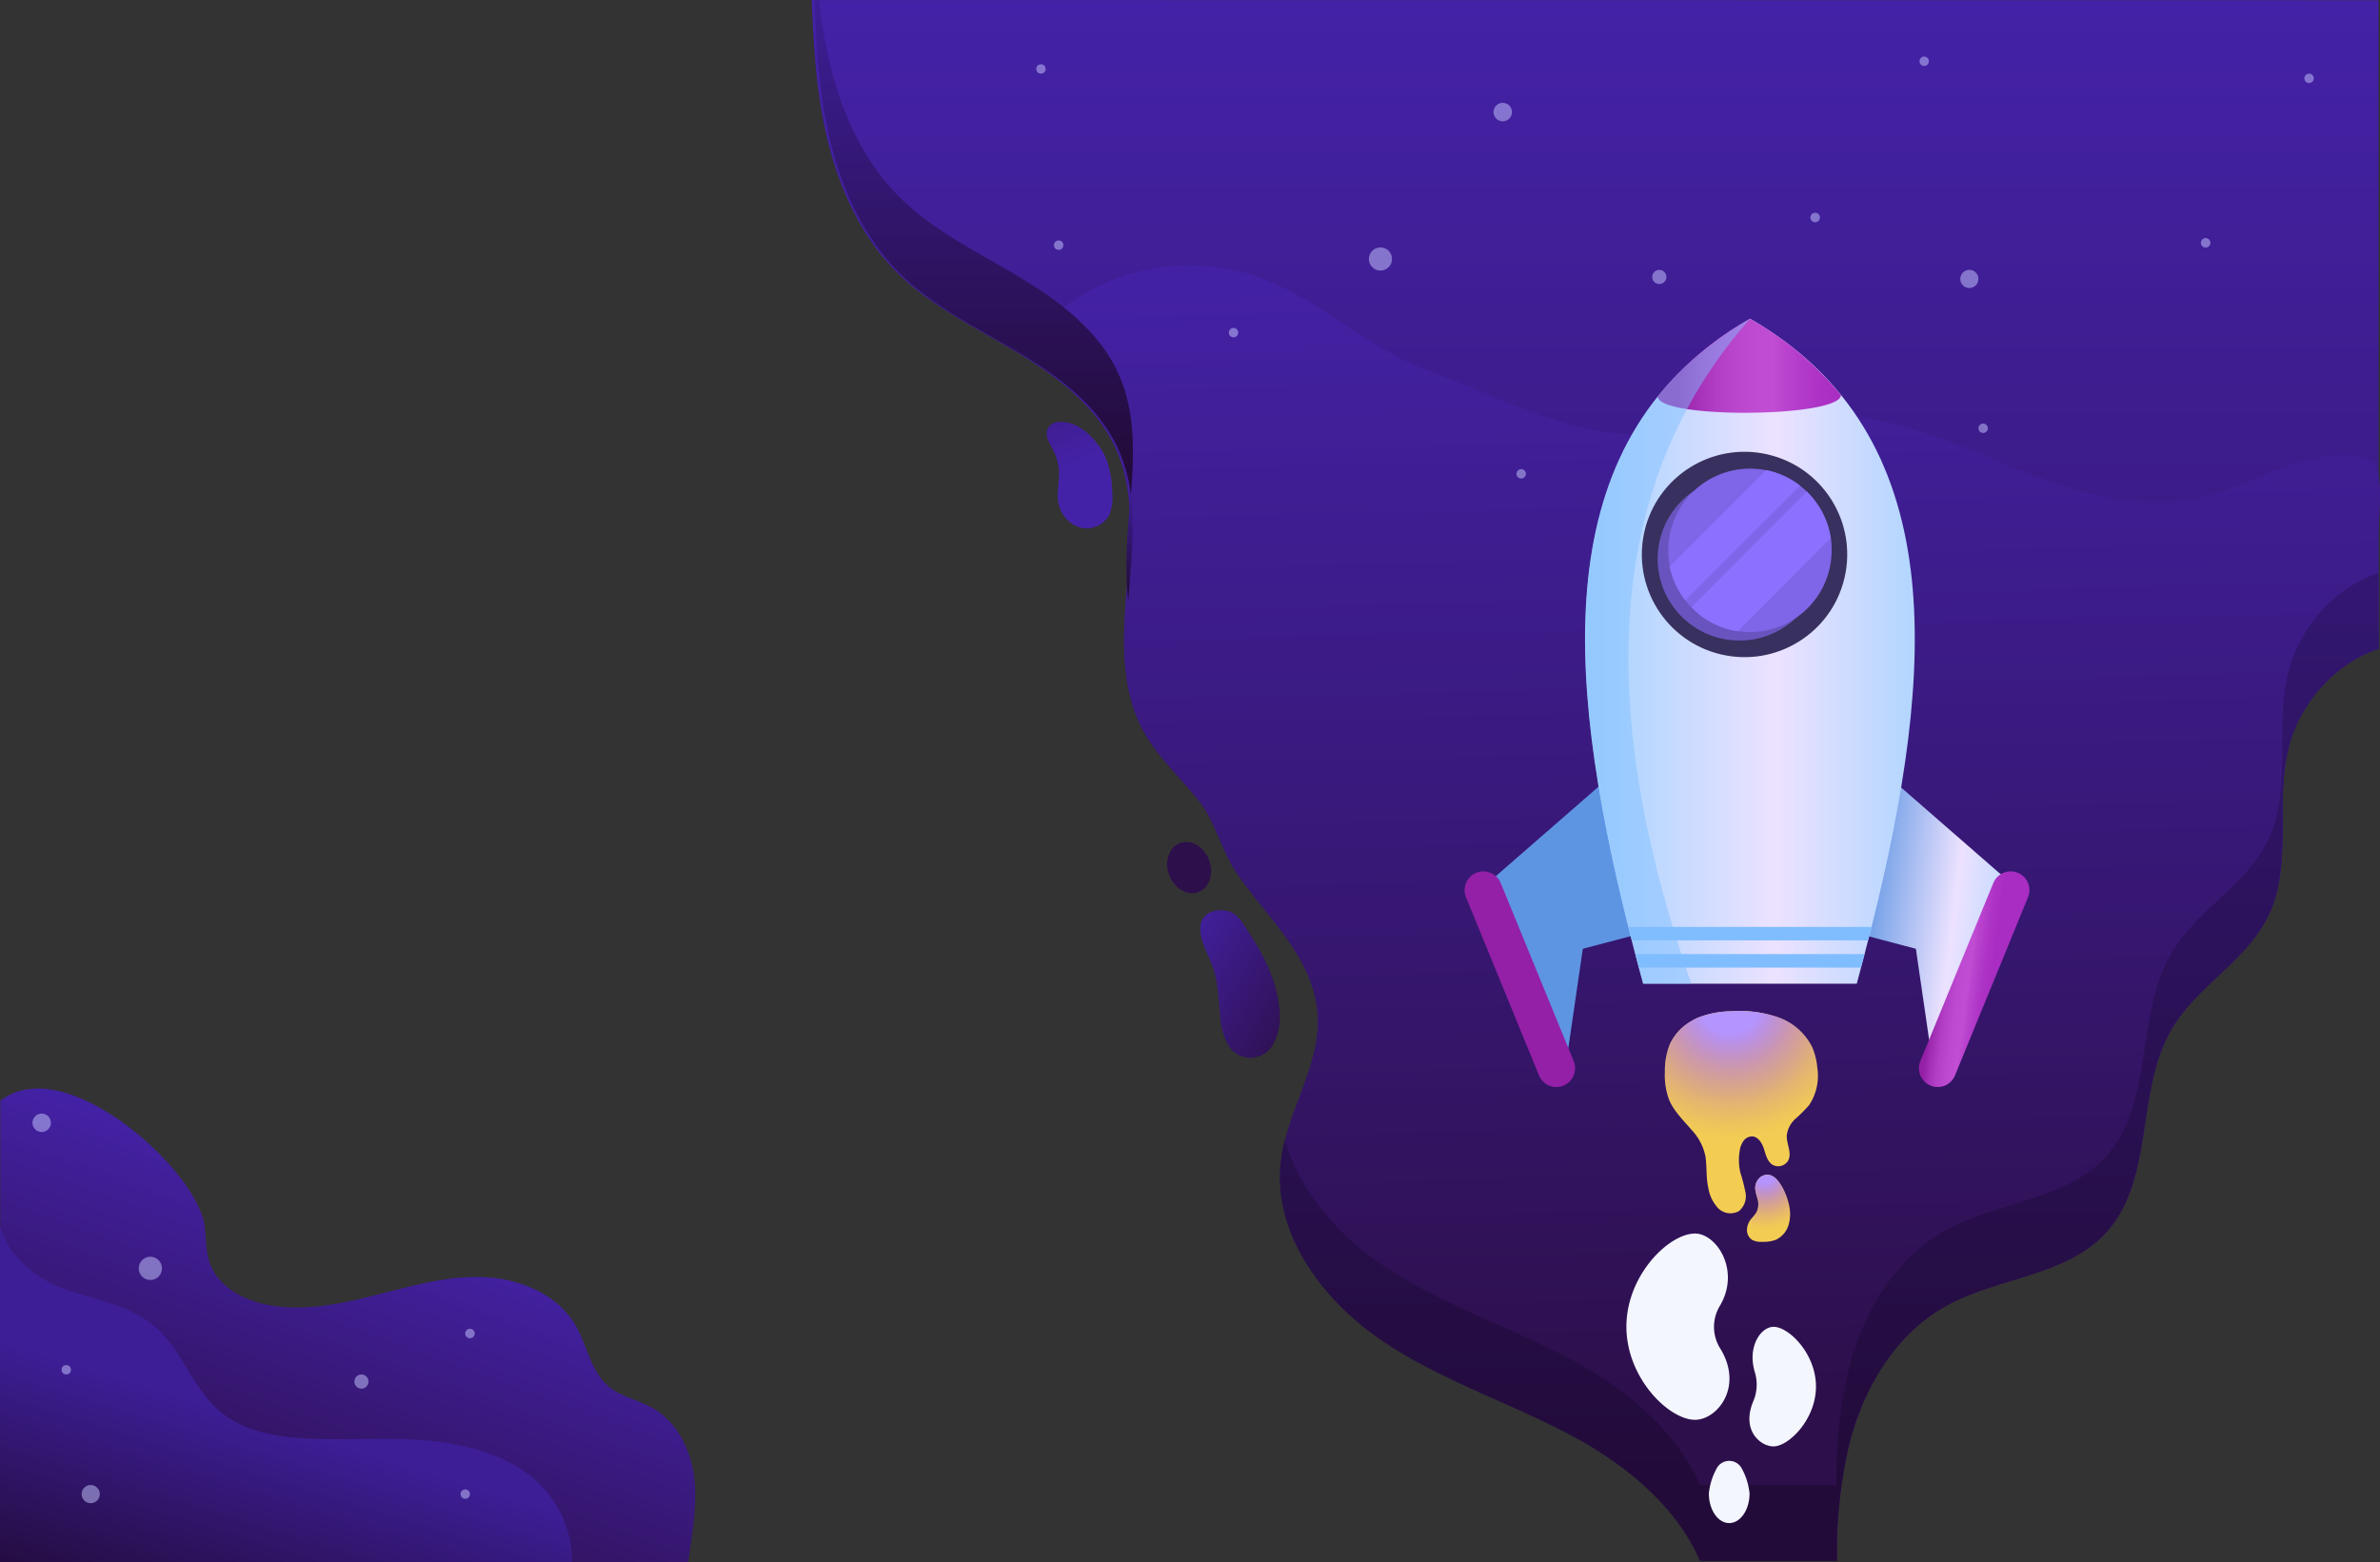 <svg xmlns="http://www.w3.org/2000/svg" xmlns:xlink="http://www.w3.org/1999/xlink" width="1523.049" height="1000" viewBox="0 0 1523.049 1000"><rect x="0" y="0" width="1523.049" height="1000" fill="#333333" stroke="none"/><defs><style>.a{fill:url(#a);}.b{fill:url(#b);}.c{fill:url(#c);}.d{fill:url(#d);}.e{fill:url(#e);}.f{fill:url(#f);}.g{fill:url(#g);}.h{fill:url(#h);}.i{fill:#38305e;}.j{fill:#6954bf;}.k{fill:#7f65e7;}.l{fill:#8c70ff;}.m{fill:url(#i);}.n,.o{fill:#80bdff;}.n{opacity:0.48;}.p{fill:url(#j);}.q{fill:url(#k);}.r{fill:#f3cd52;}.s{fill:url(#l);}.t{fill:url(#m);}.u{fill:url(#n);}.v{fill:url(#o);}.w{fill:#f3f6fd;}.x{opacity:0.5;}.y{fill:#c8c9ff;}.z{fill:url(#p);}.aa{fill:url(#q);}.ab{fill:url(#r);}.ac{fill:url(#s);}.ad{fill:url(#t);}</style><linearGradient id="a" x1="0.5" y1="0.954" x2="0.5" y2="-0.007" gradientUnits="objectBoundingBox"><stop offset="0" stop-color="#2d0f4b"/><stop offset="1" stop-color="#4422a8"/></linearGradient><linearGradient id="b" x1="0.518" y1="0.879" x2="0.496" y2="-0.032" xlink:href="#a"/><linearGradient id="c" x1="0.5" y1="0.954" x2="0.5" y2="-0.008" gradientUnits="objectBoundingBox"><stop offset="0" stop-color="#220b39"/><stop offset="1" stop-color="#3d1e96"/></linearGradient><linearGradient id="d" x1="0.5" y1="0.954" x2="0.5" y2="-0.007" xlink:href="#c"/><linearGradient id="e" x1="0.509" y1="0.954" x2="0.509" y2="-0.007" xlink:href="#c"/><linearGradient id="f" x1="-0.315" y1="0.332" x2="1.259" y2="0.725" gradientUnits="objectBoundingBox"><stop offset="0.17" stop-color="#5e95e3"/><stop offset="0.57" stop-color="#ece2ff"/><stop offset="0.93" stop-color="#a5d3ff"/></linearGradient><linearGradient id="g" x1="17.562" y1="0.332" x2="19.136" y2="0.725" xlink:href="#f"/><linearGradient id="h" x1="-0.101" y1="0.5" x2="1.065" y2="0.5" gradientUnits="objectBoundingBox"><stop offset="0" stop-color="#c9b3ff"/><stop offset="0.17" stop-color="#a5d3ff"/><stop offset="0.57" stop-color="#ece2ff"/><stop offset="0.93" stop-color="#a5d3ff"/></linearGradient><linearGradient id="i" y1="0.5" x2="1" y2="0.5" gradientUnits="objectBoundingBox"><stop offset="0.11" stop-color="#9320a6"/><stop offset="0.18" stop-color="#9f2cb2"/><stop offset="0.32" stop-color="#b23ec5"/><stop offset="0.47" stop-color="#bd49d0"/><stop offset="0.63" stop-color="#c14dd4"/><stop offset="0.7" stop-color="#ba43ce"/><stop offset="0.87" stop-color="#ad33c5"/><stop offset="1" stop-color="#a92dc2"/></linearGradient><linearGradient id="j" x1="-6.196" y1="-2.77" x2="-6.138" y2="-1.712" gradientUnits="objectBoundingBox"><stop offset="0.14" stop-color="#fff"/><stop offset="0.25" stop-color="#fff" stop-opacity="0.812"/><stop offset="0.4" stop-color="#fff" stop-opacity="0.569"/><stop offset="0.55" stop-color="#fff" stop-opacity="0.361"/><stop offset="0.69" stop-color="#fff" stop-opacity="0.212"/><stop offset="0.81" stop-color="#fff" stop-opacity="0.09"/><stop offset="0.92" stop-color="#fff" stop-opacity="0.02"/><stop offset="1" stop-color="#fff" stop-opacity="0"/></linearGradient><linearGradient id="k" x1="-18.439" y1="-18.352" x2="-18.402" y2="-17.192" xlink:href="#j"/><radialGradient id="l" cx="0.434" cy="0.033" r="0.85" gradientTransform="translate(-0.279) scale(1.558 1)" gradientUnits="objectBoundingBox"><stop offset="0.21" stop-color="#b494ff"/><stop offset="0.34" stop-color="#af7ffa" stop-opacity="0.761"/><stop offset="0.47" stop-color="#ab6cf5" stop-opacity="0.529"/><stop offset="0.6" stop-color="#a75cf1" stop-opacity="0.341"/><stop offset="0.72" stop-color="#a550ee" stop-opacity="0.188"/><stop offset="0.83" stop-color="#a347ec" stop-opacity="0.09"/><stop offset="0.92" stop-color="#a142ea" stop-opacity="0.02"/><stop offset="1" stop-color="#a140ea" stop-opacity="0"/></radialGradient><radialGradient id="m" cx="0.445" cy="-0.038" r="0.703" gradientTransform="translate(-0.161) scale(1.322 1)" xlink:href="#l"/><linearGradient id="n" x1="0.106" y1="0.402" x2="0.653" y2="0.538" xlink:href="#i"/><linearGradient id="o" x1="25.652" y1="0.402" x2="26.199" y2="0.538" xlink:href="#i"/><linearGradient id="p" x1="1.025" y1="1.107" x2="-0.127" y2="-0.14" xlink:href="#a"/><linearGradient id="q" x1="-0.071" y1="-1.729" x2="0.515" y2="0.409" xlink:href="#a"/><linearGradient id="r" x1="-23.779" y1="-12.761" x2="-24.496" y2="-13.99" xlink:href="#a"/><linearGradient id="s" x1="0.272" y1="0.959" x2="0.596" y2="0.31" xlink:href="#a"/><linearGradient id="t" x1="0.162" y1="1.15" x2="0.46" y2="0.577" xlink:href="#c"/></defs><path class="a" d="M1198.108,141.221v415.2c-26.558,8.634-48.22,32.423-56.417,59.066v.593c-10.831,36.017,2.337,77.222-14.058,111.165-13.761,28.569-45.289,44.725-61.536,71.961-23.7,39.8-11.128,96.343-42.062,130.544-25.593,28.2-69.547,28.718-102.819,47.282-32.418,18.083-52.856,52.84-61.944,88.932a305.266,305.266,0,0,0-7.715,74.11H764.02c-14.429-33.868-45.957-60.325-78.969-78.519-40.8-22.233-85.905-36.388-124.332-62.363s-70.475-69.145-64.837-115.167c3.969-32.015,25.519-61.141,23.405-93.341-2.337-36.314-32.381-62.141-51.595-90.377-10.163-14.822-13.761-33.053-24.332-46.43-14.577-18.527-31.714-32.349-40.467-55.175a107.378,107.378,0,0,1-6.194-25.309c-2.856-21.381-.482-43.614,1.224-65.847,2.114-27.272,3.153-54.248-7.715-78.742-11.944-26.791-36.35-45.726-61.536-61.066-1.113-.7-2.263-1.371-3.412-2.038-26.372-15.711-54.636-29.347-76.187-51.173-22.255-22.678-35.979-52.84-43.472-83.781s-8.642-57.806-10.2-89.636Z" transform="translate(323.986 -141.073)"/><path class="b" d="M1098.355,315.053a13.239,13.239,0,0,1,2.411,5.861c2.151,12.834,0,27.93,0,40.8v70.178c-26.558,8.642-48.22,32.456-56.417,59.125v.593c-10.831,36.053,2.337,77.3-14.058,111.276-13.761,28.6-45.289,44.77-61.536,72.033-23.7,39.837-11.128,96.439-42.062,130.675-25.594,28.227-69.547,28.746-102.819,47.329-32.418,18.1-52.856,52.893-61.944,89.021a305.872,305.872,0,0,0-7.715,74.184H666.679c-14.429-33.9-45.957-60.386-78.969-78.6-40.8-22.255-85.905-36.424-124.332-62.426S392.9,805.891,398.541,759.823c3.969-32.047,25.519-61.2,23.405-93.435-2.337-36.35-32.381-62.2-51.595-90.467-10.163-14.837-13.761-33.086-24.332-46.476-14.577-18.546-31.714-32.381-40.467-55.23a107.562,107.562,0,0,1-6.194-25.334c-2.856-21.254-.482-43.509,1.224-65.764,2.114-27.3,3.153-54.3-7.715-78.82-11.944-26.817-36.35-45.771-61.536-61.128a141.508,141.508,0,0,1,29.9-30.6A135.015,135.015,0,0,1,371.872,190.98c46.291,11.536,78.969,48.591,122.775,64.355,45.734,16.469,88.835,42.174,139.466,39.948,23.368-1,46.068-7.715,69.251-10.942a234.867,234.867,0,0,1,89.948,5.007c32.567,8.309,63.057,23.516,94.548,34.941s66.061,19.1,98.85,11.573c19.659-4.525,37.685-14.243,56.788-20.772C1056.552,310.75,1088.823,302.4,1098.355,315.053Z" transform="translate(421.327 -17.277)"/><path class="c" d="M397.976,457.416a103.448,103.448,0,0,0-7.789-28.375c-12.463-28.042-38.576-47.478-64.948-63.056S270.6,336.608,249.015,314.76c-22.255-22.7-35.979-52.893-43.472-83.865s-8.568-57.864-10.163-89.726H198.5a303.039,303.039,0,0,0,7.01,41.135c7.418,30.972,21.068,61.128,43.472,83.828,21.55,21.884,49.815,35.534,76.187,51.261s52.485,35.089,64.948,63.056C400.833,404.375,400.054,430.747,397.976,457.416Z" transform="translate(325.749 -140.91)"/><path class="d" d="M979.222,141.248v415.2c-26.706,8.708-48.516,32.794-56.6,59.658-10.831,36.017,2.337,77.222-14.021,111.165-13.761,28.569-45.326,44.725-61.573,71.961-23.7,39.8-11.128,96.343-42.062,130.544-25.594,28.2-69.547,28.718-102.782,47.282-32.456,18.083-52.893,52.84-61.944,88.932a309.042,309.042,0,0,0-7.789,74.11H544.986c-14.429-33.868-45.957-60.325-79.043-78.52-40.8-22.233-85.868-36.388-124.3-62.363s-70.475-69.145-64.8-115.167a99.55,99.55,0,0,1,2.633-13.488c8.717,32.2,33.68,60.844,62.129,80.113,38.427,25.938,83.605,40.019,124.258,62.363,33.086,18.194,64.614,44.651,79.043,78.556h87.5a307.253,307.253,0,0,1,7.752-74.11c9.05-35.98,29.488-70.738,61.944-88.932,33.383-18.527,77.226-19.083,102.782-47.282,31.12-34.313,18.361-90.747,42.062-130.544,16.246-27.235,47.812-43.391,61.573-71.961,16.358-33.868,3.19-75.073,14.021-111.165,8.086-26.865,29.9-50.951,56.6-59.658V141.1Z" transform="translate(542.872 -141.1)"/><path class="e" d="M251.974,226.43c2.893,21.921.26,45.067-1.409,68.064C247.671,272.461,250.3,249.316,251.974,226.43Z" transform="translate(471.513 89.737)"/><path class="f" d="M398.522,276.69l72.107,62.834-48.22,127.671-12.463-85.571-33.086-8.717Z" transform="translate(816.094 225.62)"/><path class="g" d="M383.927,276.69,311.82,339.524l48.22,127.671L372.5,381.623l33.086-8.717Z" transform="translate(640.393 225.62)"/><path class="h" d="M511.956,585.666c-.742,2.893-1.447,5.786-2.225,8.642s-1.484,5.86-2.263,8.791-1.484,5.786-2.263,8.642-1.78,6.677-2.671,10.052H365.814c-.927-3.375-1.818-6.677-2.708-10.052s-1.521-5.749-2.263-8.642-1.521-5.86-2.263-8.791-1.484-5.749-2.188-8.642c-41.58-166.246-51.224-315.282,77.893-389.466C563.106,270.384,553.5,419.419,511.956,585.666Z" transform="translate(685.671 7.822)"/><circle class="i" cx="65.69" cy="65.69" r="65.69" transform="matrix(0.228, -0.974, 0.974, 0.228, 1037.428, 403.878)"/><circle class="j" cx="52.337" cy="52.337" r="52.337" transform="matrix(0.161, -0.987, 0.987, 0.161, 1053.056, 400.87)"/><path class="k" d="M447.577,274.389a52.3,52.3,0,0,1-52.337,52.3,53.482,53.482,0,0,1-7.789-.556,51.706,51.706,0,0,1-29.673-15.356,40.2,40.2,0,0,1-3.709-4.266,51.592,51.592,0,0,1-10.052-21.81,52.355,52.355,0,0,1,83.494-51.595,40.333,40.333,0,0,1,4.229,3.709A52.152,52.152,0,0,1,447.1,266.488a53.468,53.468,0,0,1,.482,7.9Z" transform="translate(724.555 77.873)"/><path class="l" d="M426.724,232.315,353.282,305.72a51.6,51.6,0,0,1-10.052-21.81l61.647-61.61a51.931,51.931,0,0,1,21.847,10.015Z" transform="translate(725.261 78.559)"/><path class="l" d="M436.021,255.9l-59.347,59.533A51.707,51.707,0,0,1,347,300.073L420.739,226a52.152,52.152,0,0,1,15.282,29.9Z" transform="translate(735.437 88.565)"/><path class="m" d="M458.336,244.946c0,14.5-117.136,15.467-117.136.927a198.7,198.7,0,0,1,58.976-49.7,206.933,206.933,0,0,1,58.16,48.776Z" transform="translate(719.724 7.878)"/><path class="n" d="M396.49,621.875H365.815c-48.887-180.564-69.918-346.031,68.36-425.7C350.236,291.311,328.5,427.142,396.49,621.875Z" transform="translate(685.842 7.74)"/><path class="o" d="M491.694,301.2c-.742,2.893-1.447,5.786-2.225,8.642H338.318c-.742-2.893-1.484-5.749-2.188-8.642Z" transform="translate(705.966 292.044)"/><path class="o" d="M483.955,305.9c-.7,2.893-1.484,5.786-2.263,8.642h-142.1c-.742-2.856-1.521-5.749-2.263-8.642Z" transform="translate(709.222 304.76)"/><path class="p" d="M404.484,260.513c9.866,27.745,8.16,51.558,3.709,53.227s-10.534-19.51-20.4-47.255-19.956-51.558-15.282-53.227S394.617,232.768,404.484,260.513Z" transform="translate(801.25 53.842)"/><path class="q" d="M380.319,215.2c5.045,8.123,5.156,15.8,2.893,17.211s-6.009-4.043-11.128-12.129-9.458-15.8-7.2-17.211S375.312,207.115,380.319,215.2Z" transform="translate(782.212 25.957)"/><path class="r" d="M362.742,320.4a59.646,59.646,0,0,1,22.07-4.451,76.48,76.48,0,0,1,29.674,3.709A38.576,38.576,0,0,1,436.74,338.98a42.582,42.582,0,0,1,3.19,12.871A33.828,33.828,0,0,1,434.737,376a86.375,86.375,0,0,1-8.642,8.642,17.321,17.321,0,0,0-5.638,10.534c-.371,5.49,3.412,11.128.964,16.172a7.418,7.418,0,0,1-10.126,2.819c-3.3-2.077-4.266-6.343-5.453-10.089s-3.709-7.826-7.418-8.049a6.863,6.863,0,0,0-5.823,3.116,14.579,14.579,0,0,0-2.337,6.454,35.276,35.276,0,0,0,.482,13.65,111.776,111.776,0,0,1,3.3,12.8,12.314,12.314,0,0,1-4.3,11.832,11.128,11.128,0,0,1-13.242-1.929,24.519,24.519,0,0,1-6.231-12.76c-1.521-6.677-.927-13.2-1.781-19.881a34.422,34.422,0,0,0-8.939-17.4c-5.156-6.083-11.128-11.721-14.318-19.1a44.512,44.512,0,0,1-2.782-17.915,45.031,45.031,0,0,1,3.227-18.026,32.864,32.864,0,0,1,14.058-14.837A31.038,31.038,0,0,1,362.742,320.4Z" transform="translate(722.981 331.307)"/><path class="r" d="M383.465,363.365a25.222,25.222,0,0,1-.3,12.871,15.207,15.207,0,0,1-8.308,9.5,22.994,22.994,0,0,1-8.568,1.224,12.019,12.019,0,0,1-6.38-1.224,7.418,7.418,0,0,1-3.338-6.454,11.389,11.389,0,0,1,2.634-6.936,33.723,33.723,0,0,0,3.412-4.266,11.944,11.944,0,0,0,.7-8.642,39.405,39.405,0,0,1-1.41-5.749,8.939,8.939,0,0,1,3.709-8.457C375.416,339.255,382.129,356.911,383.465,363.365Z" transform="translate(761.382 407.845)"/><path class="s" d="M383.465,363.365a25.222,25.222,0,0,1-.3,12.871,15.207,15.207,0,0,1-8.308,9.5,22.994,22.994,0,0,1-8.568,1.224,12.019,12.019,0,0,1-6.38-1.224,7.418,7.418,0,0,1-3.338-6.454,11.389,11.389,0,0,1,2.634-6.936,33.723,33.723,0,0,0,3.412-4.266,11.944,11.944,0,0,0,.7-8.642,39.405,39.405,0,0,1-1.41-5.749,8.939,8.939,0,0,1,3.709-8.457C375.416,339.255,382.129,356.911,383.465,363.365Z" transform="translate(761.382 407.845)"/><path class="t" d="M362.742,320.4a59.646,59.646,0,0,1,22.07-4.451,76.48,76.48,0,0,1,29.674,3.709A38.576,38.576,0,0,1,436.74,338.98a42.582,42.582,0,0,1,3.19,12.871A33.828,33.828,0,0,1,434.737,376a86.375,86.375,0,0,1-8.642,8.642,17.321,17.321,0,0,0-5.638,10.534c-.371,5.49,3.412,11.128.964,16.172a7.418,7.418,0,0,1-10.126,2.819c-3.3-2.077-4.266-6.343-5.453-10.089s-3.709-7.826-7.418-8.049a6.863,6.863,0,0,0-5.823,3.116,14.579,14.579,0,0,0-2.337,6.454,35.276,35.276,0,0,0,.482,13.65,111.776,111.776,0,0,1,3.3,12.8,12.314,12.314,0,0,1-4.3,11.832,11.128,11.128,0,0,1-13.242-1.929,24.519,24.519,0,0,1-6.231-12.76c-1.521-6.677-.927-13.2-1.781-19.881a34.422,34.422,0,0,0-8.939-17.4c-5.156-6.083-11.128-11.721-14.318-19.1a44.512,44.512,0,0,1-2.782-17.915,45.031,45.031,0,0,1,3.227-18.026,32.864,32.864,0,0,1,14.058-14.837A31.038,31.038,0,0,1,362.742,320.4Z" transform="translate(722.981 331.307)"/><path class="u" d="M393.888,428.752h0a12.055,12.055,0,0,1-6.565-15.653l46.7-114.021a12.055,12.055,0,0,1,15.653-6.565h0a11.981,11.981,0,0,1,6.565,15.653l-46.7,114.021a11.981,11.981,0,0,1-15.653,6.565Z" transform="translate(841.558 266.076)"/><path class="v" d="M371,428.752h0A11.981,11.981,0,0,0,377.57,413.1l-46.7-114.021a12.055,12.055,0,0,0-15.653-6.565h0a12.055,12.055,0,0,0-6.565,15.653l46.7,114.021A11.981,11.981,0,0,0,371,428.752Z" transform="translate(629.491 266.076)"/><path class="w" d="M395.532,400.548a25.965,25.965,0,0,0,0,26.818c15.579,24.852-1.632,46.068-15.875,46.068-16.729,0-43.917-26.706-43.917-59.607s27.188-59.607,43.917-59.607C393.492,354.22,408.96,377.959,395.532,400.548Z" transform="translate(705.053 435.284)"/><path class="w" d="M399.591,408.525c0,21.179-17.545,38.316-27.151,38.316-8.42,0-20.994-10.349-12.76-29.377a27.337,27.337,0,0,0,.668-18.546c-4.674-16.1,4.006-28.6,12.092-28.6C382.046,370.209,399.591,387.346,399.591,408.525Z" transform="translate(762.515 478.902)"/><path class="w" d="M376.019,414.3c0,10.46-5.823,18.954-13.019,18.954S349.98,424.762,349.98,414.3a41.8,41.8,0,0,1,4.822-15.69,9.088,9.088,0,0,1,16.395,0,41.8,41.8,0,0,1,4.822,15.69Z" transform="translate(743.583 541.559)"/><g class="x" transform="translate(663.154 36.202)"><circle class="y" cx="5.823" cy="5.823" r="5.823" transform="translate(591.283 136.499)"/><path class="y" d="M373.8,180.815a3.042,3.042,0,1,1-3-3A3,3,0,0,1,373.8,180.815Z" transform="translate(127.681 -77.847)"/><path class="y" d="M458.949,156.814a3,3,0,1,1-3-3A3,3,0,0,1,458.949,156.814Z" transform="translate(358.558 -142.868)"/><path class="y" d="M441.173,185.222a3.042,3.042,0,1,1-3.042-3.042,3.041,3.041,0,0,1,3.042,3.042Z" transform="translate(310.199 -66.008)"/><path class="y" d="M402.719,217.194a3,3,0,1,1-3-3A3,3,0,0,1,402.719,217.194Z" transform="translate(206.22 20.713)"/><path class="y" d="M323.019,225.092a3,3,0,1,1-.867-2.148,3,3,0,0,1,.867,2.148Z" transform="translate(-9.703 42.008)"/><path class="y" d="M273.389,200.694a3,3,0,1,1-3-3A3,3,0,0,1,273.389,200.694Z" transform="translate(-144.16 -23.988)"/><path class="y" d="M240.169,155.194a3,3,0,1,1-3-3A3,3,0,0,1,240.169,155.194Z" transform="translate(-234.16 -147.257)"/><circle class="y" cx="3.004" cy="3.004" r="3.004" transform="translate(11.313 117.693)"/><path class="y" d="M392.549,153.864a3,3,0,1,1-3-3,3,3,0,0,1,3,3Z" transform="translate(178.668 -150.86)"/><path class="y" d="M349.48,192.2a4.525,4.525,0,1,1-4.525-4.525,4.525,4.525,0,0,1,4.525,4.525Z" transform="translate(53.747 -51.134)"/><path class="y" d="M324.845,164.711a5.9,5.9,0,1,1-5.86-5.861A5.9,5.9,0,0,1,324.845,164.711Z" transform="translate(-20.431 -129.214)"/><circle class="y" cx="7.418" cy="7.418" r="7.418" transform="translate(212.834 122.144)"/></g><path class="z" d="M312.579,360.146a37.871,37.871,0,0,1-3,22.255,16.608,16.608,0,0,1-30.86-.222A44.77,44.77,0,0,1,274.82,366.3c-1.076-10.571-1.224-21.365-4.674-31.417-2.856-8.234-7.975-15.987-8.086-24.74,0-9.384,8.309-12.945,16.654-11.5,5.935,1.076,8.939,5.415,12.055,10.163C301.229,324.463,310.354,340.821,312.579,360.146Z" transform="translate(506.018 284.241)"/><path class="aa" d="M269.253,229.673c6.38,8.939,8.2,20.4,8.309,31.417a26.3,26.3,0,0,1-2.411,13.316,16.617,16.617,0,0,1-18.991,6.973,20.327,20.327,0,0,1-13.2-16.061c-1.039-6.306.631-12.723.445-19.1a32.714,32.714,0,0,0-3.709-13.947c-2.3-4.525-5.786-9.755-3.375-14.243a8.642,8.642,0,0,1,7.418-4.043C254.416,213.538,263.318,221.513,269.253,229.673Z" transform="translate(434.271 56.016)"/><path class="ab" d="M283.276,298.354c3.116,8.754,0,17.878-7.122,20.364s-15.245-2.522-18.546-11.128,0-17.878,7.122-20.4S280.124,289.637,283.276,298.354Z" transform="translate(490.543 252.35)"/><g transform="translate(0 696.677)"><path class="ac" d="M71.28,632.157H511.636c2.559-17.136,6.269-38.761,3.709-55.935s-11.128-34.273-26.335-42.878c-9.2-5.23-20.364-7.122-28.412-13.984-11.35-9.644-13.5-25.964-20.994-38.984-11.721-20.141-36.128-30.007-59.347-30.861S334.188,455.3,311.6,461.051s-46.142,10.608-69.028,6.231c-15.467-2.93-31.269-11.387-36.8-26.15-2.819-7.418-2.634-15.653-3.412-23.628-3.375-34.9-89.021-113.687-130.861-80.823Z" transform="translate(-71.28 -328.834)"/><path class="ad" d="M71.28,352.35c4.228,19.918,24.221,35.46,43.583,41.914s40.69,10.2,55.935,23.553c16.988,14.837,23.7,38.835,40.8,53.561,16.061,13.909,38.576,17.248,59.829,17.952,23,.779,46.105-.816,69.1.779s46.365,6.64,65.5,19.51a70.475,70.475,0,0,1,31.417,58.828H71.28Z" transform="translate(-71.28 -265.125)"/><g class="x" transform="translate(20.772 16.045)"><circle class="y" cx="5.823" cy="5.823" r="5.823" transform="translate(31.454 237.723)"/><path class="y" d="M157.623,373.294a3.042,3.042,0,1,1-3.042-3,3.041,3.041,0,0,1,3.042,3Z" transform="translate(125.389 -232.567)"/><path class="y" d="M156.749,401.015a3,3,0,1,1-3-3A3,3,0,0,1,156.749,401.015Z" transform="translate(123.221 -157.468)"/><circle class="y" cx="3.004" cy="3.004" r="3.004" transform="translate(18.62 160.979)"/><path class="y" d="M141.47,382.705a4.525,4.525,0,1,1-4.525-4.525,4.525,4.525,0,0,1,4.525,4.525Z" transform="translate(73.589 -211.192)"/><circle class="y" cx="5.898" cy="5.898" r="5.898"/><path class="y" d="M110.057,365.288a7.418,7.418,0,1,1-7.418-7.418A7.418,7.418,0,0,1,110.057,365.288Z" transform="translate(-27.193 -266.216)"/></g></g></svg>